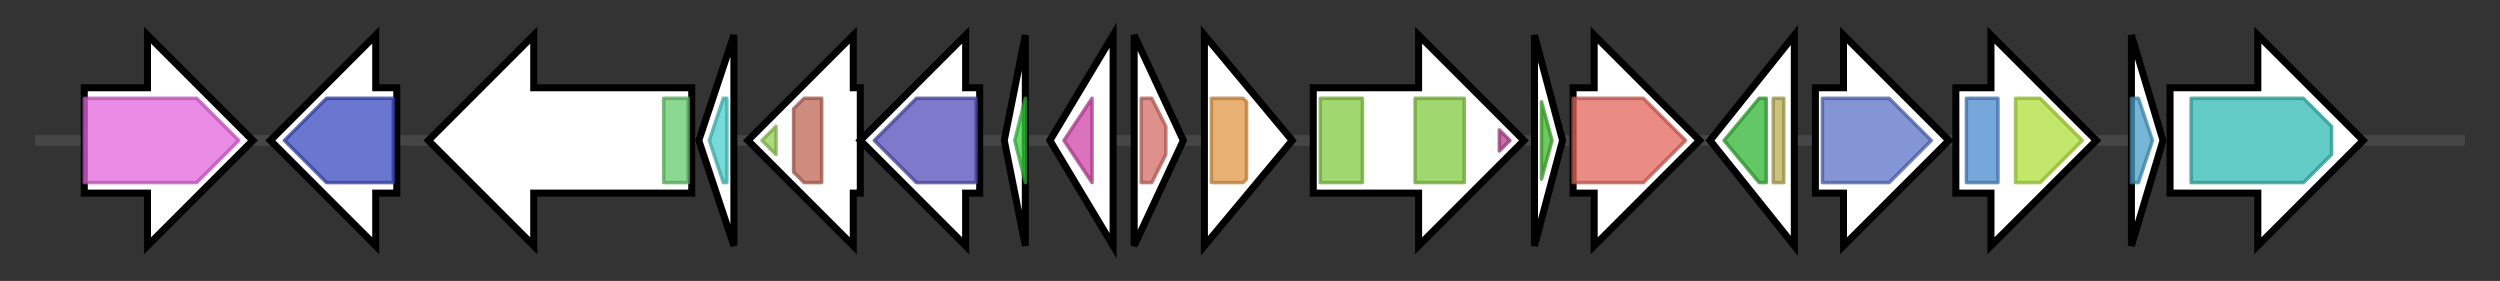 <svg version="1.1" baseProfile="full" xmlns="http://www.w3.org/2000/svg" width="711.967" height="80">
	<rect width="100%" height="100%" fill="#333333" stroke="none"/>
	<g>
		<line x1="10" y1="40.0" x2="701.967" y2="40.0" style="stroke:rgb(70,70,70); stroke-width:3 "/>
		<g>
			<title>guaB (OLGNLAKD_00740)
Inosine-5'-monophosphate dehydrogenase</title>
			<polygon class="guaB (OLGNLAKD_00740)
Inosine-5'-monophosphate dehydrogenase" points="24,25 42,25 42,10 72,40 42,70 42,55 24,55" fill="rgb(255,255,255)" fill-opacity="1.0" stroke="rgb(0,0,0)" stroke-width="2"  />
			<g>
				<title>IMPDH (PF00478)
"IMP dehydrogenase / GMP reductase domain"</title>
				<polygon class="PF00478" points="24,28 56,28 68,40 56,52 24,52" stroke-linejoin="round" width="46" height="24" fill="rgb(225,99,218)" stroke="rgb(180,79,174)" stroke-width="1" opacity="0.75" />
			</g>
		</g>
		<g>
			<title>dcd (OLGNLAKD_00741)
dCTP deaminase, dUMP-forming</title>
			<polygon class="dcd (OLGNLAKD_00741)
dCTP deaminase, dUMP-forming" points="113,25 107,25 107,10 77,40 107,70 107,55 113,55" fill="rgb(255,255,255)" fill-opacity="1.0" stroke="rgb(0,0,0)" stroke-width="2"  />
			<g>
				<title>DCD (PF06559)
"2'-deoxycytidine 5'-triphosphate deaminase (DCD)"</title>
				<polygon class="PF06559" points="81,40 93,28 112,28 112,52 93,52" stroke-linejoin="round" width="35" height="24" fill="rgb(57,73,190)" stroke="rgb(45,58,152)" stroke-width="1" opacity="0.75" />
			</g>
		</g>
		<g>
			<title> (OLGNLAKD_00743)
hypothetical protein</title>
			<polygon class=" (OLGNLAKD_00743)
hypothetical protein" points="197,25 152,25 152,10 122,40 152,70 152,55 197,55" fill="rgb(255,255,255)" fill-opacity="1.0" stroke="rgb(0,0,0)" stroke-width="2"  />
			<g>
				<title>MerR_1 (PF13411)
"MerR HTH family regulatory protein"</title>
				<rect class="PF13411" x="189" y="28" stroke-linejoin="round" width="7" height="24" fill="rgb(100,202,107)" stroke="rgb(80,161,85)" stroke-width="1" opacity="0.75" />
			</g>
		</g>
		<g>
			<title>ihfA (OLGNLAKD_00744)
Integration host factor subunit alpha</title>
			<polygon class="ihfA (OLGNLAKD_00744)
Integration host factor subunit alpha" points="199,40 209,10 209,70" fill="rgb(255,255,255)" fill-opacity="1.0" stroke="rgb(0,0,0)" stroke-width="2"  />
			<g>
				<title>Bac_DNA_binding (PF00216)
"Bacterial DNA-binding protein"</title>
				<polygon class="PF00216" points="202,40 206,28 207,28 207,52 206,52" stroke-linejoin="round" width="8" height="24" fill="rgb(73,205,204)" stroke="rgb(58,164,163)" stroke-width="1" opacity="0.75" />
			</g>
		</g>
		<g>
			<title>fabH (OLGNLAKD_00745)
3-oxoacyl-[acyl-carrier-protein] synthase 3</title>
			<polygon class="fabH (OLGNLAKD_00745)
3-oxoacyl-[acyl-carrier-protein] synthase 3" points="245,25 243,25 243,10 213,40 243,70 243,55 245,55" fill="rgb(255,255,255)" fill-opacity="1.0" stroke="rgb(0,0,0)" stroke-width="2"  />
			<g>
				<title>ACP_syn_III_C (PF08541)
"3-Oxoacyl-[acyl-carrier-protein (ACP)] synthase III C terminal"</title>
				<polygon class="PF08541" points="217,40 221,36 221,44" stroke-linejoin="round" width="8" height="24" fill="rgb(146,207,81)" stroke="rgb(116,165,64)" stroke-width="1" opacity="0.75" />
			</g>
			<g>
				<title>ACP_syn_III (PF08545)
"3-Oxoacyl-[acyl-carrier-protein (ACP)] synthase III"</title>
				<polygon class="PF08545" points="226,31 229,28 234,28 234,52 229,52 226,49" stroke-linejoin="round" width="8" height="24" fill="rgb(189,102,84)" stroke="rgb(151,81,67)" stroke-width="1" opacity="0.75" />
			</g>
		</g>
		<g>
			<title>plsX (OLGNLAKD_00746)
Phosphate acyltransferase</title>
			<polygon class="plsX (OLGNLAKD_00746)
Phosphate acyltransferase" points="279,25 275,25 275,10 245,40 275,70 275,55 279,55" fill="rgb(255,255,255)" fill-opacity="1.0" stroke="rgb(0,0,0)" stroke-width="2"  />
			<g>
				<title>FA_synthesis (PF02504)
"Fatty acid synthesis protein"</title>
				<polygon class="PF02504" points="249,40 261,28 278,28 278,52 261,52" stroke-linejoin="round" width="31" height="24" fill="rgb(84,77,187)" stroke="rgb(67,61,149)" stroke-width="1" opacity="0.75" />
			</g>
		</g>
		<g>
			<title> (OLGNLAKD_00747)
hypothetical protein</title>
			<polygon class=" (OLGNLAKD_00747)
hypothetical protein" points="286,40 292,10 292,70" fill="rgb(255,255,255)" fill-opacity="1.0" stroke="rgb(0,0,0)" stroke-width="2"  />
			<g>
				<title>Ribosomal_L32p (PF01783)
"Ribosomal L32p protein family"</title>
				<polygon class="PF01783" points="289,40 292,28 292,28 292,52 292,52" stroke-linejoin="round" width="5" height="24" fill="rgb(54,205,64)" stroke="rgb(43,164,51)" stroke-width="1" opacity="0.75" />
			</g>
		</g>
		<g>
			<title> (OLGNLAKD_00748)
hypothetical protein</title>
			<polygon class=" (OLGNLAKD_00748)
hypothetical protein" points="299,40 317,10 317,70" fill="rgb(255,255,255)" fill-opacity="1.0" stroke="rgb(0,0,0)" stroke-width="2"  />
			<g>
				<title>YceD (PF02620)
"Large ribosomal RNA subunit accumulation protein YceD"</title>
				<polygon class="PF02620" points="303,40 311,28 311,28 311,52 311,52" stroke-linejoin="round" width="11" height="24" fill="rgb(206,67,167)" stroke="rgb(164,53,133)" stroke-width="1" opacity="0.75" />
			</g>
		</g>
		<g>
			<title> (OLGNLAKD_00749)
hypothetical protein</title>
			<polygon class=" (OLGNLAKD_00749)
hypothetical protein" points="323,10 337,40 323,70" fill="rgb(255,255,255)" fill-opacity="1.0" stroke="rgb(0,0,0)" stroke-width="2"  />
			<g>
				<title>SmpA_OmlA (PF04355)
"SmpA / OmlA family"</title>
				<polygon class="PF04355" points="325,28 328,28 332,36 332,44 328,52 325,52" stroke-linejoin="round" width="7" height="24" fill="rgb(211,108,102)" stroke="rgb(168,86,81)" stroke-width="1" opacity="0.75" />
			</g>
		</g>
		<g>
			<title> (OLGNLAKD_00750)
hypothetical protein</title>
			<polygon class=" (OLGNLAKD_00750)
hypothetical protein" points="343,10 368,40 343,70" fill="rgb(255,255,255)" fill-opacity="1.0" stroke="rgb(0,0,0)" stroke-width="2"  />
			<g>
				<title>Acetyltransf_5 (PF13444)
"Acetyltransferase (GNAT) domain"</title>
				<polygon class="PF13444" points="345,28 354,28 355,29 355,51 354,52 345,52" stroke-linejoin="round" width="10" height="24" fill="rgb(226,151,71)" stroke="rgb(180,120,56)" stroke-width="1" opacity="0.75" />
			</g>
		</g>
		<g>
			<title>uup (OLGNLAKD_00751)
ABC transporter ATP-binding protein uup</title>
			<polygon class="uup (OLGNLAKD_00751)
ABC transporter ATP-binding protein uup" points="374,25 404,25 404,10 434,40 404,70 404,55 374,55" fill="rgb(255,255,255)" fill-opacity="1.0" stroke="rgb(0,0,0)" stroke-width="2"  />
			<g>
				<title>ABC_tran (PF00005)
"ABC transporter"</title>
				<rect class="PF00005" x="376" y="28" stroke-linejoin="round" width="12" height="24" fill="rgb(129,201,63)" stroke="rgb(103,160,50)" stroke-width="1" opacity="0.75" />
			</g>
			<g>
				<title>ABC_tran (PF00005)
"ABC transporter"</title>
				<rect class="PF00005" x="403" y="28" stroke-linejoin="round" width="14" height="24" fill="rgb(129,201,63)" stroke="rgb(103,160,50)" stroke-width="1" opacity="0.75" />
			</g>
			<g>
				<title>ABC_tran_CTD (PF16326)
"ABC transporter C-terminal domain"</title>
				<polygon class="PF16326" points="427,37 430,40 427,43" stroke-linejoin="round" width="6" height="24" fill="rgb(180,67,143)" stroke="rgb(144,53,114)" stroke-width="1" opacity="0.75" />
			</g>
		</g>
		<g>
			<title> (OLGNLAKD_00752)
hypothetical protein</title>
			<polygon class=" (OLGNLAKD_00752)
hypothetical protein" points="437,10 445,40 437,70" fill="rgb(255,255,255)" fill-opacity="1.0" stroke="rgb(0,0,0)" stroke-width="2"  />
			<g>
				<title>DUF333 (PF03891)
"Domain of unknown function (DUF333)"</title>
				<polygon class="PF03891" points="439,29 442,40 439,51" stroke-linejoin="round" width="4" height="24" fill="rgb(65,180,45)" stroke="rgb(51,144,36)" stroke-width="1" opacity="0.75" />
			</g>
		</g>
		<g>
			<title>smtB (OLGNLAKD_00753)
Succinyl-CoA--L-malate CoA-transferase beta subunit</title>
			<polygon class="smtB (OLGNLAKD_00753)
Succinyl-CoA--L-malate CoA-transferase beta subunit" points="448,25 454,25 454,10 484,40 454,70 454,55 448,55" fill="rgb(255,255,255)" fill-opacity="1.0" stroke="rgb(0,0,0)" stroke-width="2"  />
			<g>
				<title>CoA_transf_3 (PF02515)
"CoA-transferase family III"</title>
				<polygon class="PF02515" points="448,28 468,28 480,40 468,52 448,52" stroke-linejoin="round" width="34" height="24" fill="rgb(226,102,90)" stroke="rgb(180,81,72)" stroke-width="1" opacity="0.75" />
			</g>
		</g>
		<g>
			<title> (OLGNLAKD_00754)
hypothetical protein</title>
			<polygon class=" (OLGNLAKD_00754)
hypothetical protein" points="487,40 511,10 511,70" fill="rgb(255,255,255)" fill-opacity="1.0" stroke="rgb(0,0,0)" stroke-width="2"  />
			<g>
				<title>Thioredoxin_4 (PF13462)
"Thioredoxin"</title>
				<polygon class="PF13462" points="491,40 501,28 503,28 503,52 501,52" stroke-linejoin="round" width="16" height="24" fill="rgb(46,180,48)" stroke="rgb(36,144,38)" stroke-width="1" opacity="0.75" />
			</g>
			<g>
				<title>ScsC_N (PF18312)
"Copper resistance protein ScsC N-terminal domain"</title>
				<rect class="PF18312" x="505" y="28" stroke-linejoin="round" width="3" height="24" fill="rgb(185,174,83)" stroke="rgb(148,139,66)" stroke-width="1" opacity="0.75" />
			</g>
		</g>
		<g>
			<title>aspC (OLGNLAKD_00755)
Aspartate aminotransferase</title>
			<polygon class="aspC (OLGNLAKD_00755)
Aspartate aminotransferase" points="517,25 525,25 525,10 555,40 525,70 525,55 517,55" fill="rgb(255,255,255)" fill-opacity="1.0" stroke="rgb(0,0,0)" stroke-width="2"  />
			<g>
				<title>Aminotran_1_2 (PF00155)
"Aminotransferase class I and II"</title>
				<polygon class="PF00155" points="519,28 538,28 550,40 538,52 519,52" stroke-linejoin="round" width="34" height="24" fill="rgb(89,113,198)" stroke="rgb(71,90,158)" stroke-width="1" opacity="0.75" />
			</g>
		</g>
		<g>
			<title>amiC_1 (OLGNLAKD_00756)
N-acetylmuramoyl-L-alanine amidase AmiC</title>
			<polygon class="amiC_1 (OLGNLAKD_00756)
N-acetylmuramoyl-L-alanine amidase AmiC" points="557,25 567,25 567,10 597,40 567,70 567,55 557,55" fill="rgb(255,255,255)" fill-opacity="1.0" stroke="rgb(0,0,0)" stroke-width="2"  />
			<g>
				<title>AMIN (PF11741)
"AMIN domain"</title>
				<rect class="PF11741" x="560" y="28" stroke-linejoin="round" width="9" height="24" fill="rgb(73,137,207)" stroke="rgb(58,109,165)" stroke-width="1" opacity="0.75" />
			</g>
			<g>
				<title>Amidase_3 (PF01520)
"N-acetylmuramoyl-L-alanine amidase"</title>
				<polygon class="PF01520" points="574,28 581,28 593,40 581,52 574,52" stroke-linejoin="round" width="21" height="24" fill="rgb(174,223,57)" stroke="rgb(139,178,45)" stroke-width="1" opacity="0.75" />
			</g>
		</g>
		<g>
			<title>yjcH_2 (OLGNLAKD_00757)
Inner membrane protein YjcH</title>
			<polygon class="yjcH_2 (OLGNLAKD_00757)
Inner membrane protein YjcH" points="607,10 616,40 607,70" fill="rgb(255,255,255)" fill-opacity="1.0" stroke="rgb(0,0,0)" stroke-width="2"  />
			<g>
				<title>DUF485 (PF04341)
"Protein of unknown function, DUF485"</title>
				<polygon class="PF04341" points="607,28 609,28 613,40 609,52 607,52" stroke-linejoin="round" width="8" height="24" fill="rgb(74,157,199)" stroke="rgb(59,125,159)" stroke-width="1" opacity="0.75" />
			</g>
		</g>
		<g>
			<title>actP_2 (OLGNLAKD_00758)
Cation/acetate symporter ActP</title>
			<polygon class="actP_2 (OLGNLAKD_00758)
Cation/acetate symporter ActP" points="618,25 643,25 643,10 673,40 643,70 643,55 618,55" fill="rgb(255,255,255)" fill-opacity="1.0" stroke="rgb(0,0,0)" stroke-width="2"  />
			<g>
				<title>SSF (PF00474)
"Sodium:solute symporter family"</title>
				<polygon class="PF00474" points="624,28 656,28 664,36 664,44 656,52 624,52" stroke-linejoin="round" width="40" height="24" fill="rgb(49,186,178)" stroke="rgb(39,148,142)" stroke-width="1" opacity="0.75" />
			</g>
		</g>
	</g>
</svg>
